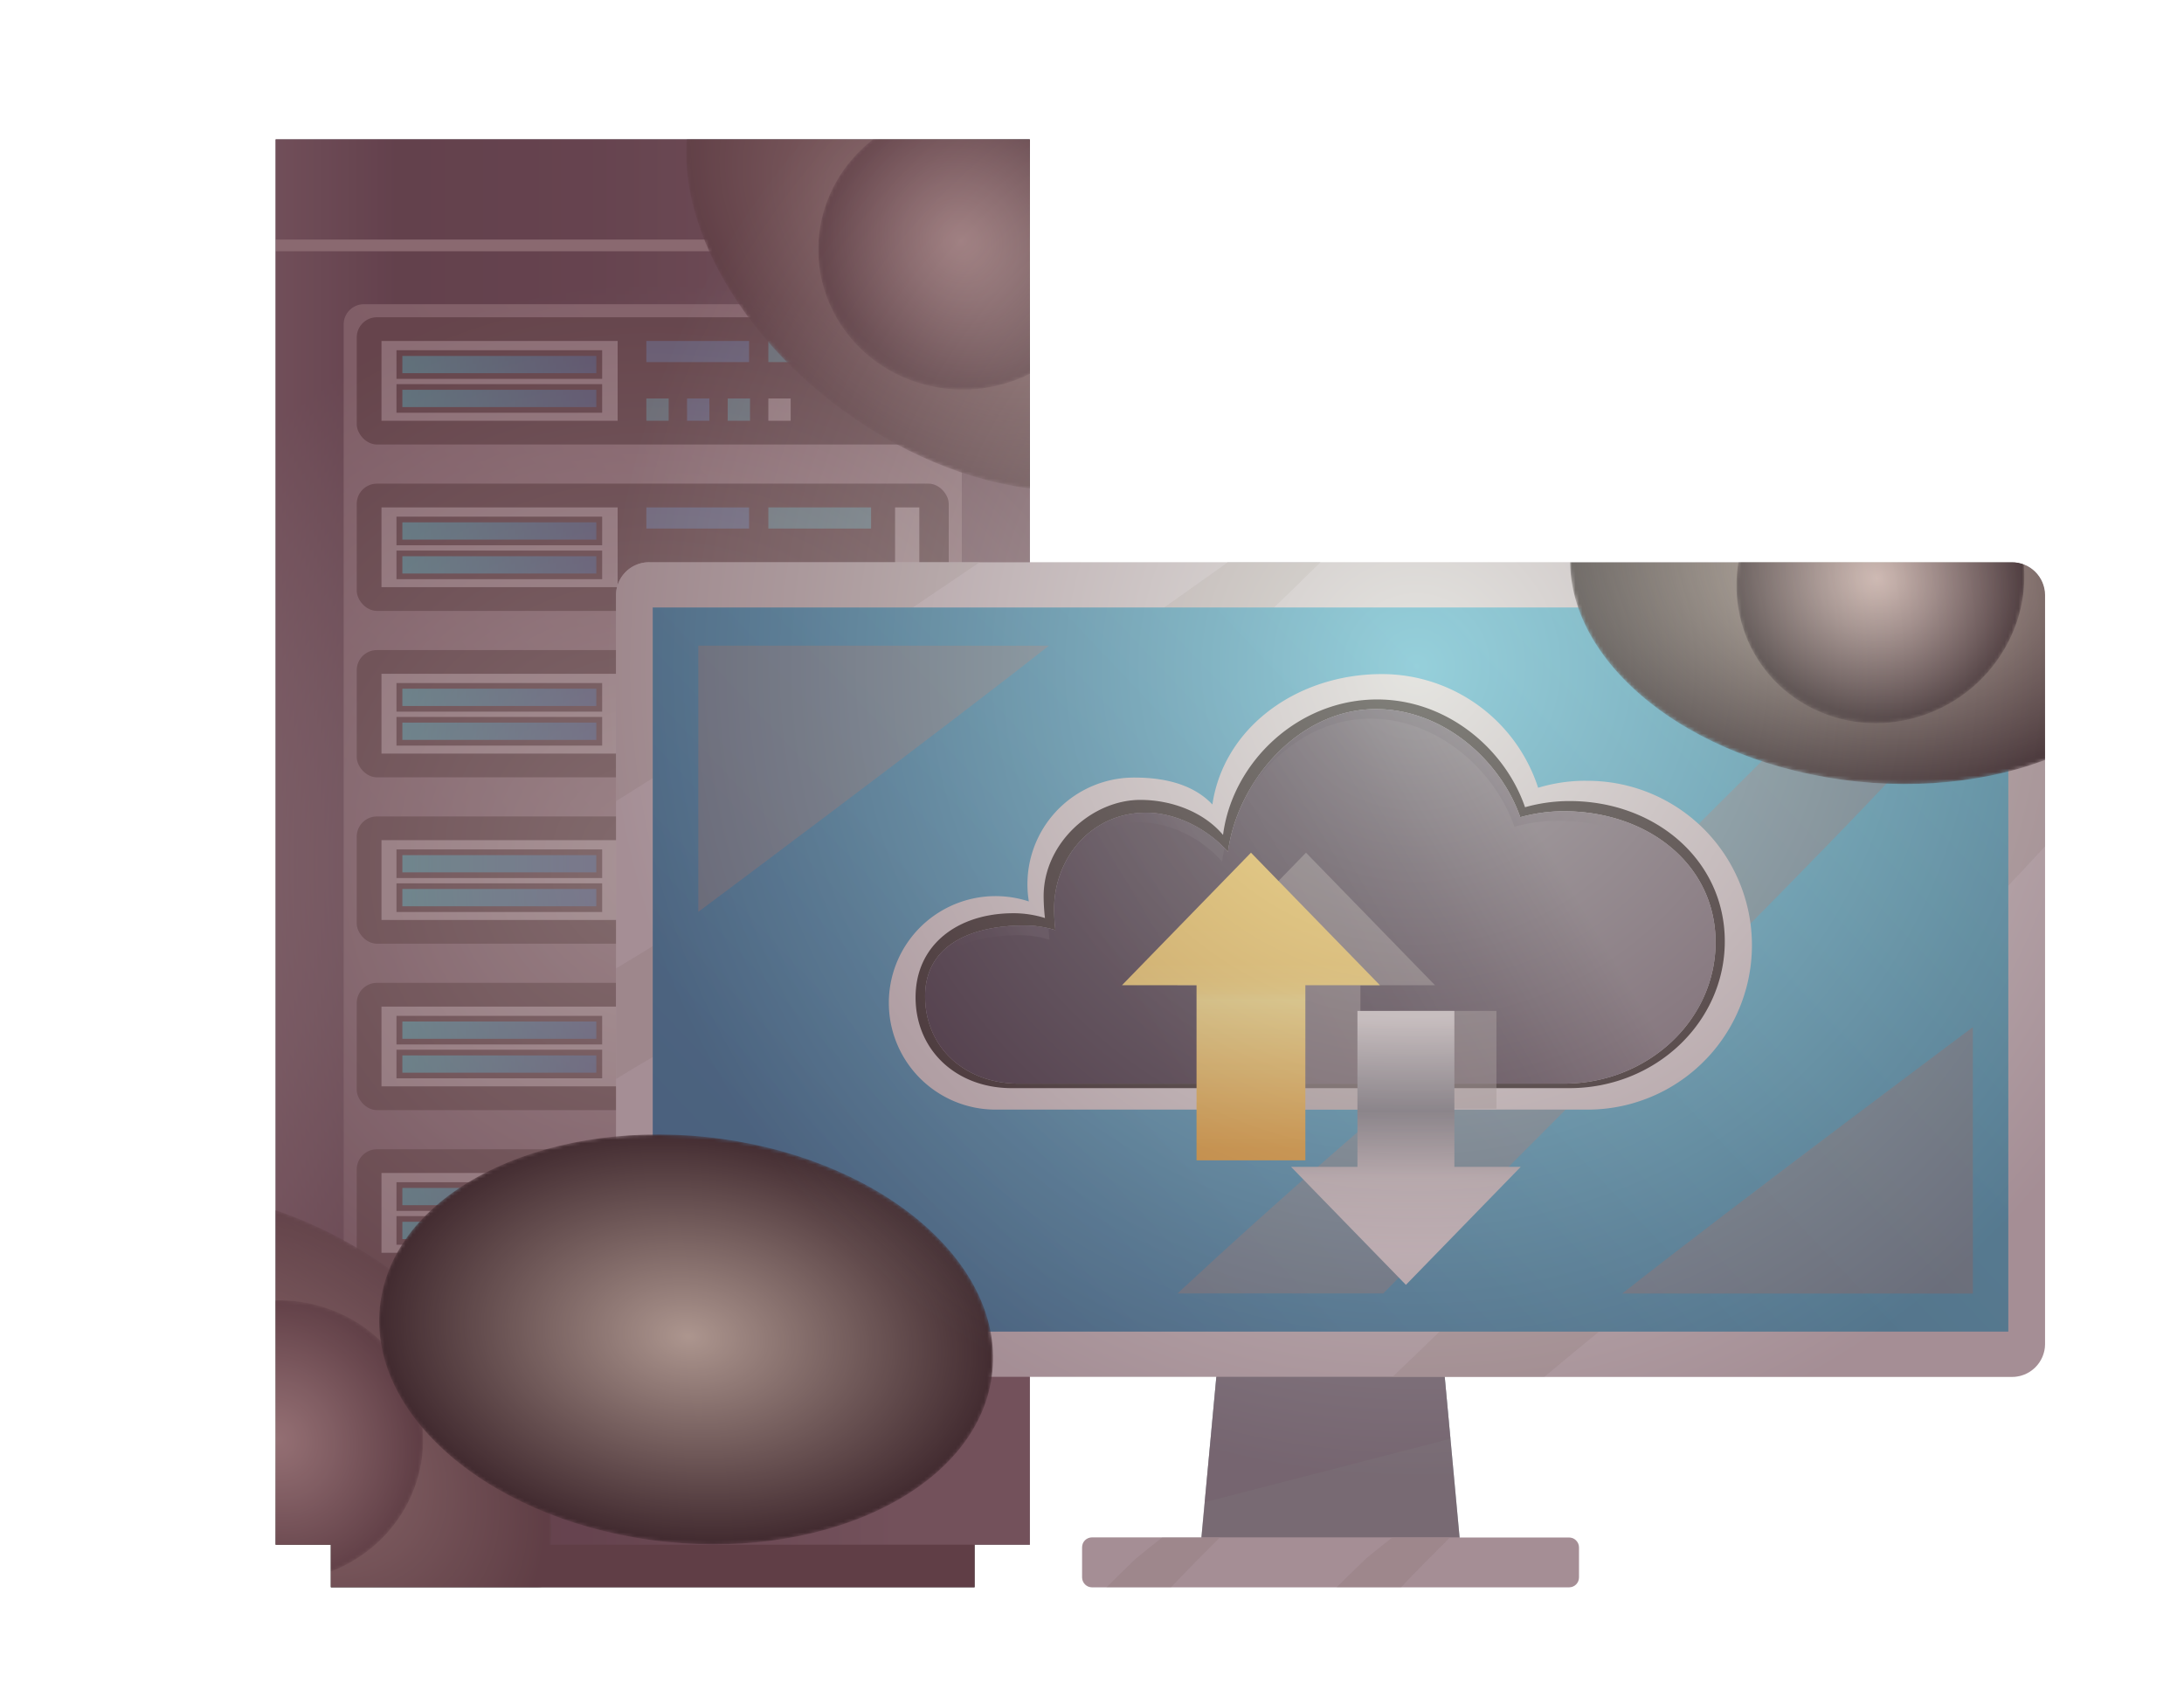 <svg xmlns="http://www.w3.org/2000/svg" xmlns:xlink="http://www.w3.org/1999/xlink" viewBox="0 0 623.18 480.08"><defs><style>.cls-1,.cls-3,.cls-42,.cls-5,.cls-54,.cls-55,.cls-7{mix-blend-mode:multiply;}.cls-1{fill:url(#radial-gradient);}.cls-2{fill:url(#radial-gradient-2);}.cls-3{fill:url(#radial-gradient-3);}.cls-4{fill:url(#radial-gradient-4);}.cls-5{fill:url(#radial-gradient-5);}.cls-6{fill:url(#radial-gradient-6);}.cls-7{fill:url(#radial-gradient-7);}.cls-8{fill:none;}.cls-9{isolation:isolate;}.cls-10{clip-path:url(#clip-path);}.cls-11{fill:url(#linear-gradient);}.cls-12{fill:url(#linear-gradient-2);}.cls-13{fill:#ced1d1;}.cls-14{fill:#1d1d1d;}.cls-15{fill:#d6e4e7;}.cls-16{fill:url(#linear-gradient-3);}.cls-17{fill:url(#linear-gradient-4);}.cls-18{fill:#2bc3d3;}.cls-19{fill:#2b8bd3;}.cls-20{fill:url(#linear-gradient-5);}.cls-21{fill:url(#linear-gradient-6);}.cls-22{fill:url(#linear-gradient-7);}.cls-23{fill:url(#linear-gradient-8);}.cls-24{fill:url(#linear-gradient-9);}.cls-25{fill:url(#linear-gradient-10);}.cls-26{fill:url(#linear-gradient-11);}.cls-27{fill:url(#linear-gradient-12);}.cls-28{fill:url(#linear-gradient-13);}.cls-29{fill:url(#linear-gradient-14);}.cls-30{fill:url(#linear-gradient-15);}.cls-31{fill:url(#linear-gradient-16);}.cls-32{mask:url(#mask);}.cls-33,.cls-35,.cls-37,.cls-39,.cls-44,.cls-46,.cls-47,.cls-50,.cls-59,.cls-61,.cls-63{mix-blend-mode:screen;}.cls-33{fill:url(#radial-gradient-8);}.cls-34{mask:url(#mask-2);}.cls-35{fill:url(#radial-gradient-9);}.cls-36{mask:url(#mask-3);}.cls-37{fill:url(#radial-gradient-10);}.cls-38{mask:url(#mask-4);}.cls-39{fill:url(#radial-gradient-11);}.cls-40,.cls-46,.cls-64{opacity:0.55;}.cls-40,.cls-64{mix-blend-mode:overlay;}.cls-40{fill:url(#radial-gradient-12);}.cls-41{fill:#778c95;}.cls-42{fill:#6e6e7e;opacity:0.35;}.cls-43{fill:#dcdce0;}.cls-44{fill:#c2c2c2;opacity:0.65;}.cls-45{fill:url(#linear-gradient-17);}.cls-47{fill:#858585;}.cls-48{fill:url(#linear-gradient-18);}.cls-49{fill:url(#linear-gradient-19);}.cls-50,.cls-54{opacity:0.32;}.cls-51{fill:url(#linear-gradient-20);}.cls-52{fill:url(#linear-gradient-21);}.cls-53{fill:url(#linear-gradient-22);}.cls-54{fill:url(#linear-gradient-23);}.cls-55{fill:#a1a1a1;opacity:0.5;}.cls-56{fill:url(#linear-gradient-24);}.cls-57{fill:url(#linear-gradient-25);}.cls-58{mask:url(#mask-5);}.cls-59{fill:url(#radial-gradient-13);}.cls-60{mask:url(#mask-6);}.cls-61{fill:url(#radial-gradient-14);}.cls-62{mask:url(#mask-7);}.cls-63{fill:url(#radial-gradient-15);}.cls-64{fill:url(#radial-gradient-16);}</style><radialGradient id="radial-gradient" cx="782.71" cy="-284.81" r="56.79" gradientTransform="matrix(0.66, -0.78, 1.22, 0.96, 153.27, 964.04)" gradientUnits="userSpaceOnUse"><stop offset="0" stop-color="#fff"/><stop offset="0.14" stop-color="#e2e2e2"/><stop offset="0.43" stop-color="#999"/><stop offset="0.87" stop-color="#262626"/><stop offset="1"/></radialGradient><radialGradient id="radial-gradient-2" cx="386.9" cy="-171.94" r="34.43" gradientTransform="matrix(0.99, -0.57, 0.64, 1.06, 52.41, 483.51)" gradientUnits="userSpaceOnUse"><stop offset="0" stop-color="#fff"/><stop offset="0.21" stop-color="#c4c4c4"/><stop offset="0.6" stop-color="#5c5c5c"/><stop offset="0.87" stop-color="#1a1a1a"/><stop offset="1"/></radialGradient><radialGradient id="radial-gradient-3" cx="402.8" cy="-238.77" r="56.79" xlink:href="#radial-gradient"/><radialGradient id="radial-gradient-4" cx="85.9" cy="-11.3" r="34.43" xlink:href="#radial-gradient-2"/><radialGradient id="radial-gradient-5" cx="767.17" cy="-95.55" r="56.79" gradientTransform="matrix(0.18, -1.01, 1.53, 0.21, 595.3, 970.11)" xlink:href="#radial-gradient"/><radialGradient id="radial-gradient-6" cx="463.41" cy="51.96" r="34.43" gradientTransform="matrix(0.57, -0.99, 1.09, 0.59, 266, 605.02)" xlink:href="#radial-gradient-2"/><radialGradient id="radial-gradient-7" cx="511.4" cy="-287.41" r="56.79" gradientTransform="matrix(0.18, -1.01, 1.53, 0.21, 595.3, 970.11)" xlink:href="#radial-gradient"/><clipPath id="clip-path" transform="translate(-51.21 -12)"><path class="cls-8" d="M625.21,172.39H345.06V51.77H129.86V452.65h15.76v12.13H329.3V452.65h15.76V404.76h53.22L394,450.57H362.78a2.8,2.8,0,0,0-2.8,2.8V462a2.8,2.8,0,0,0,2.8,2.81H498.94a2.81,2.81,0,0,0,2.81-2.81v-8.6a2.8,2.8,0,0,0-2.81-2.8H467.69l-4.24-45.81H625.21a9.42,9.42,0,0,0,9.53-9.32V181.71A9.42,9.42,0,0,0,625.21,172.39Z"/></clipPath><linearGradient id="linear-gradient" x1="295.57" y1="240.21" x2="73.28" y2="240.21" gradientUnits="userSpaceOnUse"><stop offset="0.18" stop-color="#5f5b6a"/><stop offset="0.56" stop-color="#1f1a2e"/><stop offset="0.82" stop-color="#100b21"/><stop offset="1" stop-color="#5f5b6a"/></linearGradient><linearGradient id="linear-gradient-2" x1="295.86" y1="163.41" x2="49.95" y2="354.15" gradientUnits="userSpaceOnUse"><stop offset="0.18" stop-color="#b1afb6"/><stop offset="1" stop-color="#5f5b6a"/></linearGradient><linearGradient id="linear-gradient-3" x1="114.81" y1="103.99" x2="170.15" y2="103.99" gradientUnits="userSpaceOnUse"><stop offset="0" stop-color="#00f0ff"/><stop offset="1" stop-color="#006bbd"/></linearGradient><linearGradient id="linear-gradient-4" x1="114.81" y1="113.66" x2="170.15" y2="113.66" xlink:href="#linear-gradient-3"/><linearGradient id="linear-gradient-5" x1="114.81" y1="151.46" x2="170.15" y2="151.46" xlink:href="#linear-gradient-3"/><linearGradient id="linear-gradient-6" x1="114.81" y1="161.13" x2="170.15" y2="161.13" xlink:href="#linear-gradient-3"/><linearGradient id="linear-gradient-7" x1="114.81" y1="198.93" x2="170.15" y2="198.93" xlink:href="#linear-gradient-3"/><linearGradient id="linear-gradient-8" x1="114.81" y1="208.6" x2="170.15" y2="208.6" xlink:href="#linear-gradient-3"/><linearGradient id="linear-gradient-9" x1="114.81" y1="246.4" x2="170.15" y2="246.4" xlink:href="#linear-gradient-3"/><linearGradient id="linear-gradient-10" x1="114.81" y1="256.07" x2="170.15" y2="256.07" xlink:href="#linear-gradient-3"/><linearGradient id="linear-gradient-11" x1="114.81" y1="293.87" x2="170.15" y2="293.87" xlink:href="#linear-gradient-3"/><linearGradient id="linear-gradient-12" x1="114.81" y1="303.54" x2="170.15" y2="303.54" xlink:href="#linear-gradient-3"/><linearGradient id="linear-gradient-13" x1="114.81" y1="341.33" x2="170.15" y2="341.33" xlink:href="#linear-gradient-3"/><linearGradient id="linear-gradient-14" x1="114.81" y1="351" x2="170.15" y2="351" xlink:href="#linear-gradient-3"/><linearGradient id="linear-gradient-15" x1="114.81" y1="388.8" x2="170.15" y2="388.8" xlink:href="#linear-gradient-3"/><linearGradient id="linear-gradient-16" x1="114.81" y1="398.47" x2="170.15" y2="398.47" xlink:href="#linear-gradient-3"/><mask id="mask" x="195.79" y="0" width="157.31" height="140.01" maskUnits="userSpaceOnUse"><g transform="translate(-51.21 -12)"><path class="cls-1" d="M363.28,37.75c38.14,30,52.2,74.05,31.42,98.49s-68.55,20-106.69-10-52.2-74-31.41-98.5S325.15,7.79,363.28,37.75Z"/></g></mask><radialGradient id="radial-gradient-8" cx="782.71" cy="-284.81" r="56.79" gradientTransform="matrix(0.66, -0.78, 1.22, 0.96, 153.27, 964.04)" gradientUnits="userSpaceOnUse"><stop offset="0" stop-color="#ececd1"/><stop offset="1"/></radialGradient><mask id="mask-2" x="233.48" y="30.8" width="83.04" height="80.26" maskUnits="userSpaceOnUse"><g transform="translate(-51.21 -12)"><path class="cls-2" d="M362.06,62.52c11.56,19.07,4.88,43.68-14.93,55s-45.22,5-56.77-14.12-4.88-43.68,14.93-54.95S350.51,43.44,362.06,62.52Z"/></g></mask><radialGradient id="radial-gradient-9" cx="386.9" cy="-171.94" r="34.43" gradientTransform="matrix(0.99, -0.57, 0.64, 1.06, 52.41, 483.51)" gradientUnits="userSpaceOnUse"><stop offset="0" stop-color="#ffefe0"/><stop offset="0.13" stop-color="#e5d7c9"/><stop offset="0.4" stop-color="#a39990"/><stop offset="0.79" stop-color="#3b3734"/><stop offset="1"/></radialGradient><mask id="mask-3" x="0" y="340.07" width="157.31" height="140.01" maskUnits="userSpaceOnUse"><g transform="translate(-51.21 -12)"><path class="cls-3" d="M167.5,377.82c38.13,29.95,52.2,74.05,31.41,98.49s-68.55,20-106.68-10-52.2-74-31.42-98.49S129.36,347.86,167.5,377.82Z"/></g></mask><radialGradient id="radial-gradient-10" cx="402.8" cy="-238.77" r="56.79" xlink:href="#radial-gradient-8"/><mask id="mask-4" x="37.7" y="370.87" width="83.04" height="80.26" maskUnits="userSpaceOnUse"><g transform="translate(-51.21 -12)"><path class="cls-4" d="M166.28,402.59c11.55,19.07,4.87,43.68-14.93,55s-45.22,4.95-56.78-14.13-4.87-43.68,14.93-54.95S154.72,383.51,166.28,402.59Z"/></g></mask><radialGradient id="radial-gradient-11" cx="85.9" cy="-11.3" r="34.43" xlink:href="#radial-gradient-9"/><radialGradient id="radial-gradient-12" cx="186.25" cy="246.27" r="164.65" gradientUnits="userSpaceOnUse"><stop offset="0" stop-color="#ecece1"/><stop offset="1" stop-color="#784f58"/></radialGradient><linearGradient id="linear-gradient-17" x1="175.89" y1="469.4" x2="532.65" y2="131.79" gradientUnits="userSpaceOnUse"><stop offset="0" stop-color="#095e9b"/><stop offset="0.07" stop-color="#0c66a0"/><stop offset="0.7" stop-color="#2ba9d0"/><stop offset="1" stop-color="#37c4e3"/></linearGradient><linearGradient id="linear-gradient-18" x1="318.01" y1="315.88" x2="532.81" y2="248.43" gradientUnits="userSpaceOnUse"><stop offset="0" stop-color="#c0c7ca"/><stop offset="0.21" stop-color="#bec5c8"/><stop offset="0.3" stop-color="#b7bec1"/><stop offset="0.34" stop-color="#afb6ba"/><stop offset="1" stop-color="#d8dcdf"/></linearGradient><linearGradient id="linear-gradient-19" x1="352.06" y1="335.36" x2="522.14" y2="233.71" gradientUnits="userSpaceOnUse"><stop offset="0.18" stop-color="#100b21"/><stop offset="0.44" stop-color="#1f1a2e"/><stop offset="0.52" stop-color="#252034"/><stop offset="0.64" stop-color="#363144"/><stop offset="0.77" stop-color="#524e5e"/><stop offset="0.82" stop-color="#5f5b6a"/></linearGradient><linearGradient id="linear-gradient-20" x1="442.77" y1="283.24" x2="521.6" y2="236.13" xlink:href="#linear-gradient-19"/><linearGradient id="linear-gradient-21" x1="362.79" y1="264.39" x2="395.75" y2="244.7" xlink:href="#linear-gradient-19"/><linearGradient id="linear-gradient-22" x1="321.03" y1="290.05" x2="348.92" y2="273.37" xlink:href="#linear-gradient-19"/><linearGradient id="linear-gradient-23" x1="346.06" y1="325.32" x2="516.14" y2="223.67" xlink:href="#linear-gradient-19"/><linearGradient id="linear-gradient-24" x1="356.95" y1="248.86" x2="356.95" y2="327.55" gradientUnits="userSpaceOnUse"><stop offset="0.17" stop-color="#ffd44a"/><stop offset="0.33" stop-color="#ffd54c"/><stop offset="0.39" stop-color="#ffd953"/><stop offset="0.43" stop-color="#ffdf5e"/><stop offset="0.46" stop-color="#ffe86f"/><stop offset="0.46" stop-color="#ffea72"/><stop offset="1" stop-color="#f7a714"/></linearGradient><linearGradient id="linear-gradient-25" x1="401.16" y1="290.63" x2="401.16" y2="361.54" gradientUnits="userSpaceOnUse"><stop offset="0" stop-color="#dadbe0"/><stop offset="0.37" stop-color="#677581"/><stop offset="0.64" stop-color="#d3d4d9"/><stop offset="0.95" stop-color="#eeeff4"/></linearGradient><mask id="mask-5" x="448.03" y="106.75" width="175.15" height="116.93" maskUnits="userSpaceOnUse"><g transform="translate(-51.21 -12)"><path class="cls-5" d="M597,120c48,6.65,82.4,37.66,76.76,69.25s-49.14,51.8-97.17,45.14-82.4-37.66-76.77-69.25S549,113.36,597,120Z"/></g></mask><radialGradient id="radial-gradient-13" cx="767.17" cy="-95.55" r="56.79" gradientTransform="matrix(0.18, -1.01, 1.53, 0.21, 595.3, 970.11)" xlink:href="#radial-gradient-8"/><mask id="mask-6" x="495.48" y="125.14" width="82.14" height="81.18" maskUnits="userSpaceOnUse"><g transform="translate(-51.21 -12)"><path class="cls-6" d="M608.44,142c19.6,10.65,26.22,35.28,14.8,55s-36.56,27.07-56.16,16.42-26.22-35.28-14.79-55S588.85,131.37,608.44,142Z"/></g></mask><radialGradient id="radial-gradient-14" cx="463.41" cy="51.96" r="34.43" gradientTransform="matrix(0.57, -0.99, 1.09, 0.59, 266, 605.02)" xlink:href="#radial-gradient-9"/><mask id="mask-7" x="108.21" y="323.62" width="175.15" height="116.93" maskUnits="userSpaceOnUse"><g transform="translate(-51.21 -12)"><path class="cls-7" d="M257.2,336.89c48,6.65,82.4,37.66,76.77,69.24s-49.15,51.8-97.18,45.15S154.39,413.62,160,382,209.17,330.23,257.2,336.89Z"/></g></mask><radialGradient id="radial-gradient-15" cx="511.4" cy="-287.41" r="56.79" gradientTransform="matrix(0.18, -1.01, 1.53, 0.21, 595.3, 970.11)" xlink:href="#radial-gradient-8"/><radialGradient id="radial-gradient-16" cx="455.39" cy="202.15" r="230.62" gradientUnits="userSpaceOnUse"><stop offset="0" stop-color="#ecece1"/><stop offset="0.24" stop-color="#cec4be"/><stop offset="0.76" stop-color="#907075"/><stop offset="1" stop-color="#784f58"/></radialGradient></defs><title>advanced backup</title><g class="cls-9"><g id="OBJECTS"><g class="cls-10"><rect x="94.41" y="370.17" width="183.67" height="82.6"/><rect class="cls-11" x="78.65" y="39.77" width="215.19" height="400.88"/><rect class="cls-12" x="98.06" y="86.78" width="176.38" height="323.3" rx="5.76"/><rect class="cls-13" x="78.65" y="68.33" width="215.19" height="3.35"/><rect class="cls-14" x="101.79" y="90.5" width="168.92" height="36.3" rx="5.76"/><rect class="cls-15" x="108.85" y="97.27" width="67.39" height="22.76"/><rect class="cls-14" x="113.13" y="99.91" width="58.69" height="8.16"/><rect class="cls-16" x="114.81" y="101.53" width="55.34" height="4.93"/><rect class="cls-14" x="113.13" y="109.58" width="58.69" height="8.16"/><rect class="cls-17" x="114.81" y="111.2" width="55.34" height="4.93"/><rect class="cls-15" x="255.4" y="97.27" width="6.92" height="22.76"/><rect class="cls-18" x="219.24" y="97.27" width="29.31" height="6.03"/><rect class="cls-19" x="184.43" y="97.27" width="29.31" height="6.03"/><rect class="cls-18" x="184.43" y="113.66" width="6.37" height="6.37"/><rect class="cls-19" x="196.04" y="113.66" width="6.37" height="6.37"/><rect class="cls-18" x="207.64" y="113.66" width="6.37" height="6.37"/><rect class="cls-15" x="219.24" y="113.66" width="6.37" height="6.37"/><rect class="cls-14" x="101.79" y="137.97" width="168.92" height="36.3" rx="5.76"/><rect class="cls-15" x="108.85" y="144.74" width="67.39" height="22.76"/><rect class="cls-14" x="113.13" y="147.38" width="58.69" height="8.16"/><rect class="cls-20" x="114.81" y="149" width="55.34" height="4.93"/><rect class="cls-14" x="113.13" y="157.05" width="58.69" height="8.16"/><rect class="cls-21" x="114.81" y="158.67" width="55.34" height="4.93"/><rect class="cls-15" x="255.4" y="144.74" width="6.92" height="22.76"/><rect class="cls-18" x="219.24" y="144.74" width="29.31" height="6.03"/><rect class="cls-19" x="184.43" y="144.74" width="29.31" height="6.03"/><rect class="cls-18" x="184.43" y="161.13" width="6.37" height="6.37"/><rect class="cls-19" x="196.04" y="161.13" width="6.37" height="6.37"/><rect class="cls-18" x="207.64" y="161.13" width="6.37" height="6.37"/><rect class="cls-15" x="219.24" y="161.13" width="6.37" height="6.37"/><rect class="cls-14" x="101.79" y="185.44" width="168.92" height="36.3" rx="5.76"/><rect class="cls-15" x="108.85" y="192.21" width="67.39" height="22.76"/><rect class="cls-14" x="113.13" y="194.85" width="58.69" height="8.16"/><rect class="cls-22" x="114.81" y="196.46" width="55.34" height="4.93"/><rect class="cls-14" x="113.13" y="204.52" width="58.69" height="8.17"/><rect class="cls-23" x="114.81" y="206.13" width="55.34" height="4.93"/><rect class="cls-15" x="255.4" y="192.21" width="6.92" height="22.76"/><rect class="cls-18" x="219.24" y="192.21" width="29.31" height="6.03"/><rect class="cls-19" x="184.43" y="192.21" width="29.31" height="6.03"/><rect class="cls-18" x="184.43" y="208.6" width="6.37" height="6.37"/><rect class="cls-19" x="196.04" y="208.6" width="6.37" height="6.37"/><rect class="cls-18" x="207.64" y="208.6" width="6.37" height="6.37"/><rect class="cls-15" x="219.24" y="208.6" width="6.37" height="6.37"/><rect class="cls-14" x="101.79" y="232.9" width="168.92" height="36.3" rx="5.76"/><rect class="cls-15" x="108.85" y="239.67" width="67.39" height="22.76"/><rect class="cls-14" x="113.13" y="242.31" width="58.69" height="8.16"/><rect class="cls-24" x="114.81" y="243.93" width="55.34" height="4.93"/><rect class="cls-14" x="113.13" y="251.98" width="58.69" height="8.17"/><rect class="cls-25" x="114.81" y="253.6" width="55.34" height="4.93"/><rect class="cls-15" x="255.4" y="239.67" width="6.92" height="22.76"/><rect class="cls-18" x="219.24" y="239.67" width="29.31" height="6.03"/><rect class="cls-19" x="184.43" y="239.67" width="29.31" height="6.03"/><rect class="cls-18" x="184.43" y="256.07" width="6.37" height="6.37"/><rect class="cls-19" x="196.04" y="256.07" width="6.37" height="6.37"/><rect class="cls-18" x="207.64" y="256.07" width="6.37" height="6.37"/><rect class="cls-15" x="219.24" y="256.07" width="6.37" height="6.37"/><rect class="cls-14" x="101.79" y="280.37" width="168.92" height="36.3" rx="5.76"/><rect class="cls-15" x="108.85" y="287.14" width="67.39" height="22.76"/><rect class="cls-14" x="113.13" y="289.78" width="58.69" height="8.17"/><rect class="cls-26" x="114.81" y="291.4" width="55.34" height="4.93"/><rect class="cls-14" x="113.13" y="299.45" width="58.69" height="8.16"/><rect class="cls-27" x="114.81" y="301.07" width="55.34" height="4.93"/><rect class="cls-15" x="255.4" y="287.14" width="6.92" height="22.76"/><rect class="cls-18" x="219.24" y="287.14" width="29.31" height="6.03"/><rect class="cls-19" x="184.43" y="287.14" width="29.31" height="6.03"/><rect class="cls-18" x="184.43" y="303.54" width="6.37" height="6.37"/><rect class="cls-19" x="196.04" y="303.54" width="6.37" height="6.37"/><rect class="cls-18" x="207.64" y="303.54" width="6.37" height="6.37"/><rect class="cls-15" x="219.24" y="303.54" width="6.37" height="6.37"/><rect class="cls-14" x="101.79" y="327.84" width="168.92" height="36.3" rx="5.76"/><rect class="cls-15" x="108.85" y="334.61" width="67.39" height="22.76"/><rect class="cls-14" x="113.13" y="337.25" width="58.69" height="8.17"/><rect class="cls-28" x="114.81" y="338.87" width="55.34" height="4.93"/><rect class="cls-14" x="113.13" y="346.92" width="58.69" height="8.16"/><rect class="cls-29" x="114.81" y="348.54" width="55.34" height="4.93"/><rect class="cls-15" x="255.4" y="334.61" width="6.92" height="22.76"/><rect class="cls-18" x="219.24" y="334.61" width="29.31" height="6.03"/><rect class="cls-19" x="184.43" y="334.61" width="29.31" height="6.03"/><rect class="cls-18" x="184.43" y="351" width="6.37" height="6.37"/><rect class="cls-19" x="196.04" y="351" width="6.37" height="6.37"/><rect class="cls-18" x="207.64" y="351" width="6.37" height="6.37"/><rect class="cls-15" x="219.24" y="351" width="6.37" height="6.37"/><rect class="cls-14" x="101.79" y="375.31" width="168.92" height="36.3" rx="5.76"/><rect class="cls-15" x="108.85" y="382.08" width="67.39" height="22.76"/><rect class="cls-14" x="113.13" y="384.72" width="58.69" height="8.16"/><rect class="cls-30" x="114.81" y="386.34" width="55.34" height="4.93"/><rect class="cls-14" x="113.13" y="394.39" width="58.69" height="8.16"/><rect class="cls-31" x="114.81" y="396.01" width="55.34" height="4.93"/><rect class="cls-15" x="255.4" y="382.08" width="6.92" height="22.76"/><rect class="cls-18" x="219.24" y="382.08" width="29.31" height="6.03"/><rect class="cls-19" x="184.43" y="382.08" width="29.31" height="6.03"/><rect class="cls-18" x="184.43" y="398.47" width="6.37" height="6.37"/><rect class="cls-19" x="196.04" y="398.47" width="6.37" height="6.37"/><rect class="cls-18" x="207.64" y="398.47" width="6.37" height="6.37"/><rect class="cls-15" x="219.24" y="398.47" width="6.37" height="6.37"/><g class="cls-32"><path class="cls-33" d="M363.28,37.75c38.14,30,52.2,74.05,31.42,98.49s-68.55,20-106.69-10-52.2-74-31.41-98.5S325.15,7.79,363.28,37.75Z" transform="translate(-51.21 -12)"/></g><g class="cls-34"><path class="cls-35" d="M362.06,62.52c11.56,19.07,4.88,43.68-14.93,55s-45.22,5-56.77-14.12-4.88-43.68,14.93-54.95S350.51,43.44,362.06,62.52Z" transform="translate(-51.21 -12)"/></g><g class="cls-36"><path class="cls-37" d="M167.5,377.82c38.13,29.95,52.2,74.05,31.41,98.49s-68.55,20-106.68-10-52.2-74-31.42-98.49S129.36,347.86,167.5,377.82Z" transform="translate(-51.21 -12)"/></g><g class="cls-38"><path class="cls-39" d="M166.28,402.59c11.55,19.07,4.87,43.68-14.93,55s-45.22,4.95-56.78-14.13-4.87-43.68,14.93-54.95S154.72,383.51,166.28,402.59Z" transform="translate(-51.21 -12)"/></g><polygon class="cls-40" points="293.85 39.77 78.65 39.77 78.65 68.33 78.65 71.68 78.65 440.65 94.41 440.65 94.41 452.77 278.09 452.77 278.09 440.65 293.85 440.65 293.85 39.77"/><polygon class="cls-41" points="417.14 445.67 342.17 445.67 349.5 366.52 409.81 366.52 417.14 445.67"/><path class="cls-42" d="M465.08,422.38,461,378.53H400.71l-5.75,62S464.76,422.57,465.08,422.38Z" transform="translate(-51.21 -12)"/><path class="cls-43" d="M625.21,404.76H236.51a9.43,9.43,0,0,1-9.53-9.32V181.71a9.43,9.43,0,0,1,9.53-9.32h388.7a9.42,9.42,0,0,1,9.53,9.32V395.44A9.42,9.42,0,0,1,625.21,404.76Z" transform="translate(-51.21 -12)"/><path class="cls-44" d="M632.75,224c-13.66,9.78-27.94,18.68-41.63,28.4-21.15,15-40.27,32.57-59.54,49.86,6.69,7.76,14.31,15.28,21.26,23.16,18.77-14.6,38.36-28.69,55.52-44.75,9.26-8.66,17.77-18,26.38-27.23V222.52C634.07,223,633.42,223.52,632.75,224Z" transform="translate(-51.21 -12)"/><path class="cls-44" d="M553.56,345.81c-4.94-5.9-10.25-11.5-15.41-17.23-23.22,18.91-47.47,36.48-69.44,56.91-6.83,6.34-13.4,12.9-20.15,19.27h43.32c21.8-18.28,44.19-35.91,66.35-53.79C556.46,349.07,554.81,347.32,553.56,345.81Z" transform="translate(-51.21 -12)"/><path class="cls-44" d="M241.46,311.27c14.9-8.17,31.81-15.26,44.74-26.37s25.71-22,39.59-32c27.76-19.91,56.72-37.2,81.65-60.65,6.95-6.53,13.76-13.2,20.57-19.86H401.56C361.94,200.8,321,228.17,280.18,254.77,262.64,266.19,245,277.49,227,288.25V319.8C231.75,316.85,236.55,314,241.46,311.27Z" transform="translate(-51.21 -12)"/><path class="cls-44" d="M255.27,222.52c25.22-16.42,50.47-33.11,75.46-50.13H236.51a9.43,9.43,0,0,0-9.53,9.32v58.83Q241.22,231.66,255.27,222.52Z" transform="translate(-51.21 -12)"/><rect class="cls-45" x="186.25" y="173.3" width="386.8" height="206.55"/><rect class="cls-43" x="308.77" y="438.56" width="141.77" height="14.21" rx="2.81"/><path class="cls-44" d="M441.06,456.53c-2.82,2.74-5.66,5.46-8.44,8.25H451c4.55-4.84,9.25-9.53,13.95-14.21H448.51C446,452.53,443.53,454.54,441.06,456.53Z" transform="translate(-51.21 -12)"/><path class="cls-44" d="M375.39,456.53c-2.82,2.74-5.66,5.46-8.44,8.25h18.42c4.55-4.84,9.25-9.53,13.95-14.21H382.84C380.33,452.53,377.86,454.54,375.39,456.53Z" transform="translate(-51.21 -12)"/><g class="cls-46"><path class="cls-47" d="M350.52,196.18H250.46v75.94C252.14,270.87,319.29,220.78,350.52,196.18Z" transform="translate(-51.21 -12)"/><path class="cls-47" d="M514.08,381H614.15V305C612.46,306.28,545.32,356.37,514.08,381Z" transform="translate(-51.21 -12)"/><path class="cls-47" d="M600.34,223.57c3.69-4.42,7.29-8.79,10.93-13.08V196.18H587.92c-37.29,34.62-71.47,72.68-110.45,105.56-30.63,25.84-61,51.95-90.26,79.23H445.9C477.83,348.19,582.7,244.68,600.34,223.57Z" transform="translate(-51.21 -12)"/></g><path class="cls-43" d="M503.52,234.72a46.89,46.89,0,0,0-13.42,2,46.89,46.89,0,0,0-44.59-32.43c-24,0-45.05,15-48.36,37.2-4.87-5.17-12.42-7.68-22.17-7.68a30.42,30.42,0,0,0-30.2,35.34,30.45,30.45,0,1,0-9.49,59.38H503.52a46.9,46.9,0,1,0,0-93.79Z" transform="translate(-51.21 -12)"/><path d="M499.06,240.51a46.93,46.93,0,0,0-12.7,1.76c-5.76-16.8-22.45-30.74-42.17-30.74-22.66,0-41.32,17.93-44,38.65-5.3-6.34-14.37-10-23.6-10-13.82,0-27.59,12.38-27.59,27.47a55.72,55.72,0,0,0,.38,6.23,30.17,30.17,0,0,0-9-1.37c-15.9,0-27.92,9-27.92,24s11.55,25.9,27.46,25.9h159.1c24.49,0,44.34-18.75,44.34-41.88S523.55,240.51,499.06,240.51Z" transform="translate(-51.21 -12)"/><path class="cls-48" d="M497.4,243.42a46.35,46.35,0,0,0-12.4,1.7c-5.63-16.18-21.94-30.84-41.2-30.84-22.14,0-39.61,20.82-42.21,40.77-5.18-6.11-14.35-11.22-23.36-11.22-15.62,0-26.24,13-26.24,27.5a53.81,53.81,0,0,0,.37,6,29.73,29.73,0,0,0-8.77-1.32c-15.54,0-28.41,5.75-28.41,20.21s11.25,24.9,26.79,24.9H497.4c23.93,0,43.33-18.06,43.33-40.32S521.33,243.42,497.4,243.42Z" transform="translate(-51.21 -12)"/><path class="cls-49" d="M497.4,243.42a46.35,46.35,0,0,0-12.4,1.7c-5.63-16.18-21.94-30.84-41.2-30.84-22.14,0-39.61,20.82-42.21,40.77-5.18-6.11-14.35-11.22-23.36-11.22-15.62,0-26.24,13-26.24,27.5a53.81,53.81,0,0,0,.37,6,29.73,29.73,0,0,0-8.77-1.32c-15.54,0-28.41,5.75-28.41,20.21s11.25,24.9,26.79,24.9H497.4c23.93,0,43.33-18.06,43.33-40.32S521.33,243.42,497.4,243.42Z" transform="translate(-51.21 -12)"/><g class="cls-50"><path class="cls-51" d="M442.14,217c19.25,0,35.56,14.66,41.19,30.84a46.43,46.43,0,0,1,12.41-1.7c23.92,0,43.32,15.1,43.32,37.37a37.84,37.84,0,0,1-5.9,20,38.24,38.24,0,0,0,7.57-22.73c0-22.27-19.4-37.37-43.33-37.37a46.35,46.35,0,0,0-12.4,1.7c-5.63-16.18-21.94-30.84-41.2-30.84-15.66,0-29,10.44-36.34,23.6C415.08,226.05,427.58,217,442.14,217Z" transform="translate(-51.21 -12)"/><path class="cls-52" d="M376.56,246.59c9,0,18.18,5.12,23.36,11.23.16-1.27.39-2.54.68-3.81-5.31-5.63-13.89-10.18-22.37-10.18a25.39,25.39,0,0,0-22.81,14A25.25,25.25,0,0,1,376.56,246.59Z" transform="translate(-51.21 -12)"/><path class="cls-53" d="M341.92,278.77a30.06,30.06,0,0,1,8.77,1.31c-.12-.71-.21-2-.28-3.21a29.9,29.9,0,0,0-6.82-.87C331.4,276,321,279.62,317,288.12,321.79,281.62,331.16,278.77,341.92,278.77Z" transform="translate(-51.21 -12)"/></g><path class="cls-54" d="M401.88,253.41c-.1.55-.22,1.1-.29,1.64-5.18-6.11-14.35-11.22-23.36-11.22-15.62,0-26.24,13-26.24,27.5a53.81,53.81,0,0,0,.37,6,29.73,29.73,0,0,0-8.77-1.32c-15.54,0-28.41,5.75-28.41,20.21s11.25,24.9,26.79,24.9H464.52C451.73,292.72,426.87,267.9,401.88,253.41Z" transform="translate(-51.21 -12)"/><polygon class="cls-55" points="357.13 316.52 388.18 316.52 388.18 281.04 409.45 281.04 372.65 243.24 335.86 281.04 357.13 281.04 357.13 316.52"/><polygon class="cls-56" points="393.74 281.04 356.95 243.24 320.15 281.04 341.42 281.04 341.42 331 372.47 331 372.47 281.04 393.74 281.04"/><rect class="cls-55" x="399.33" y="288.37" width="27.66" height="27.89"/><polygon class="cls-57" points="414.99 332.86 414.99 288.37 387.33 288.37 387.33 332.86 368.39 332.86 401.16 366.52 433.92 332.86 414.99 332.86"/><g class="cls-58"><path class="cls-59" d="M597,120c48,6.65,82.4,37.66,76.76,69.25s-49.14,51.8-97.17,45.14-82.4-37.66-76.77-69.25S549,113.36,597,120Z" transform="translate(-51.21 -12)"/></g><g class="cls-60"><path class="cls-61" d="M608.44,142c19.6,10.65,26.22,35.28,14.8,55s-36.56,27.07-56.16,16.42-26.22-35.28-14.79-55S588.85,131.37,608.44,142Z" transform="translate(-51.21 -12)"/></g><g class="cls-62"><path class="cls-63" d="M257.2,336.89c48,6.65,82.4,37.66,76.77,69.24s-49.15,51.8-97.18,45.15S154.39,413.62,160,382,209.17,330.23,257.2,336.89Z" transform="translate(-51.21 -12)"/></g><path class="cls-64" d="M625.21,172.39H345.06V51.77H129.86V452.65h15.76v12.13H329.3V452.65h15.76V404.76h53.22L394,450.57H362.78a2.8,2.8,0,0,0-2.8,2.8V462a2.8,2.8,0,0,0,2.8,2.81H498.94a2.81,2.81,0,0,0,2.81-2.81v-8.6a2.8,2.8,0,0,0-2.81-2.8H467.69l-4.24-45.81H625.21a9.42,9.42,0,0,0,9.53-9.32V181.71A9.42,9.42,0,0,0,625.21,172.39Z" transform="translate(-51.21 -12)"/></g></g></g></svg>